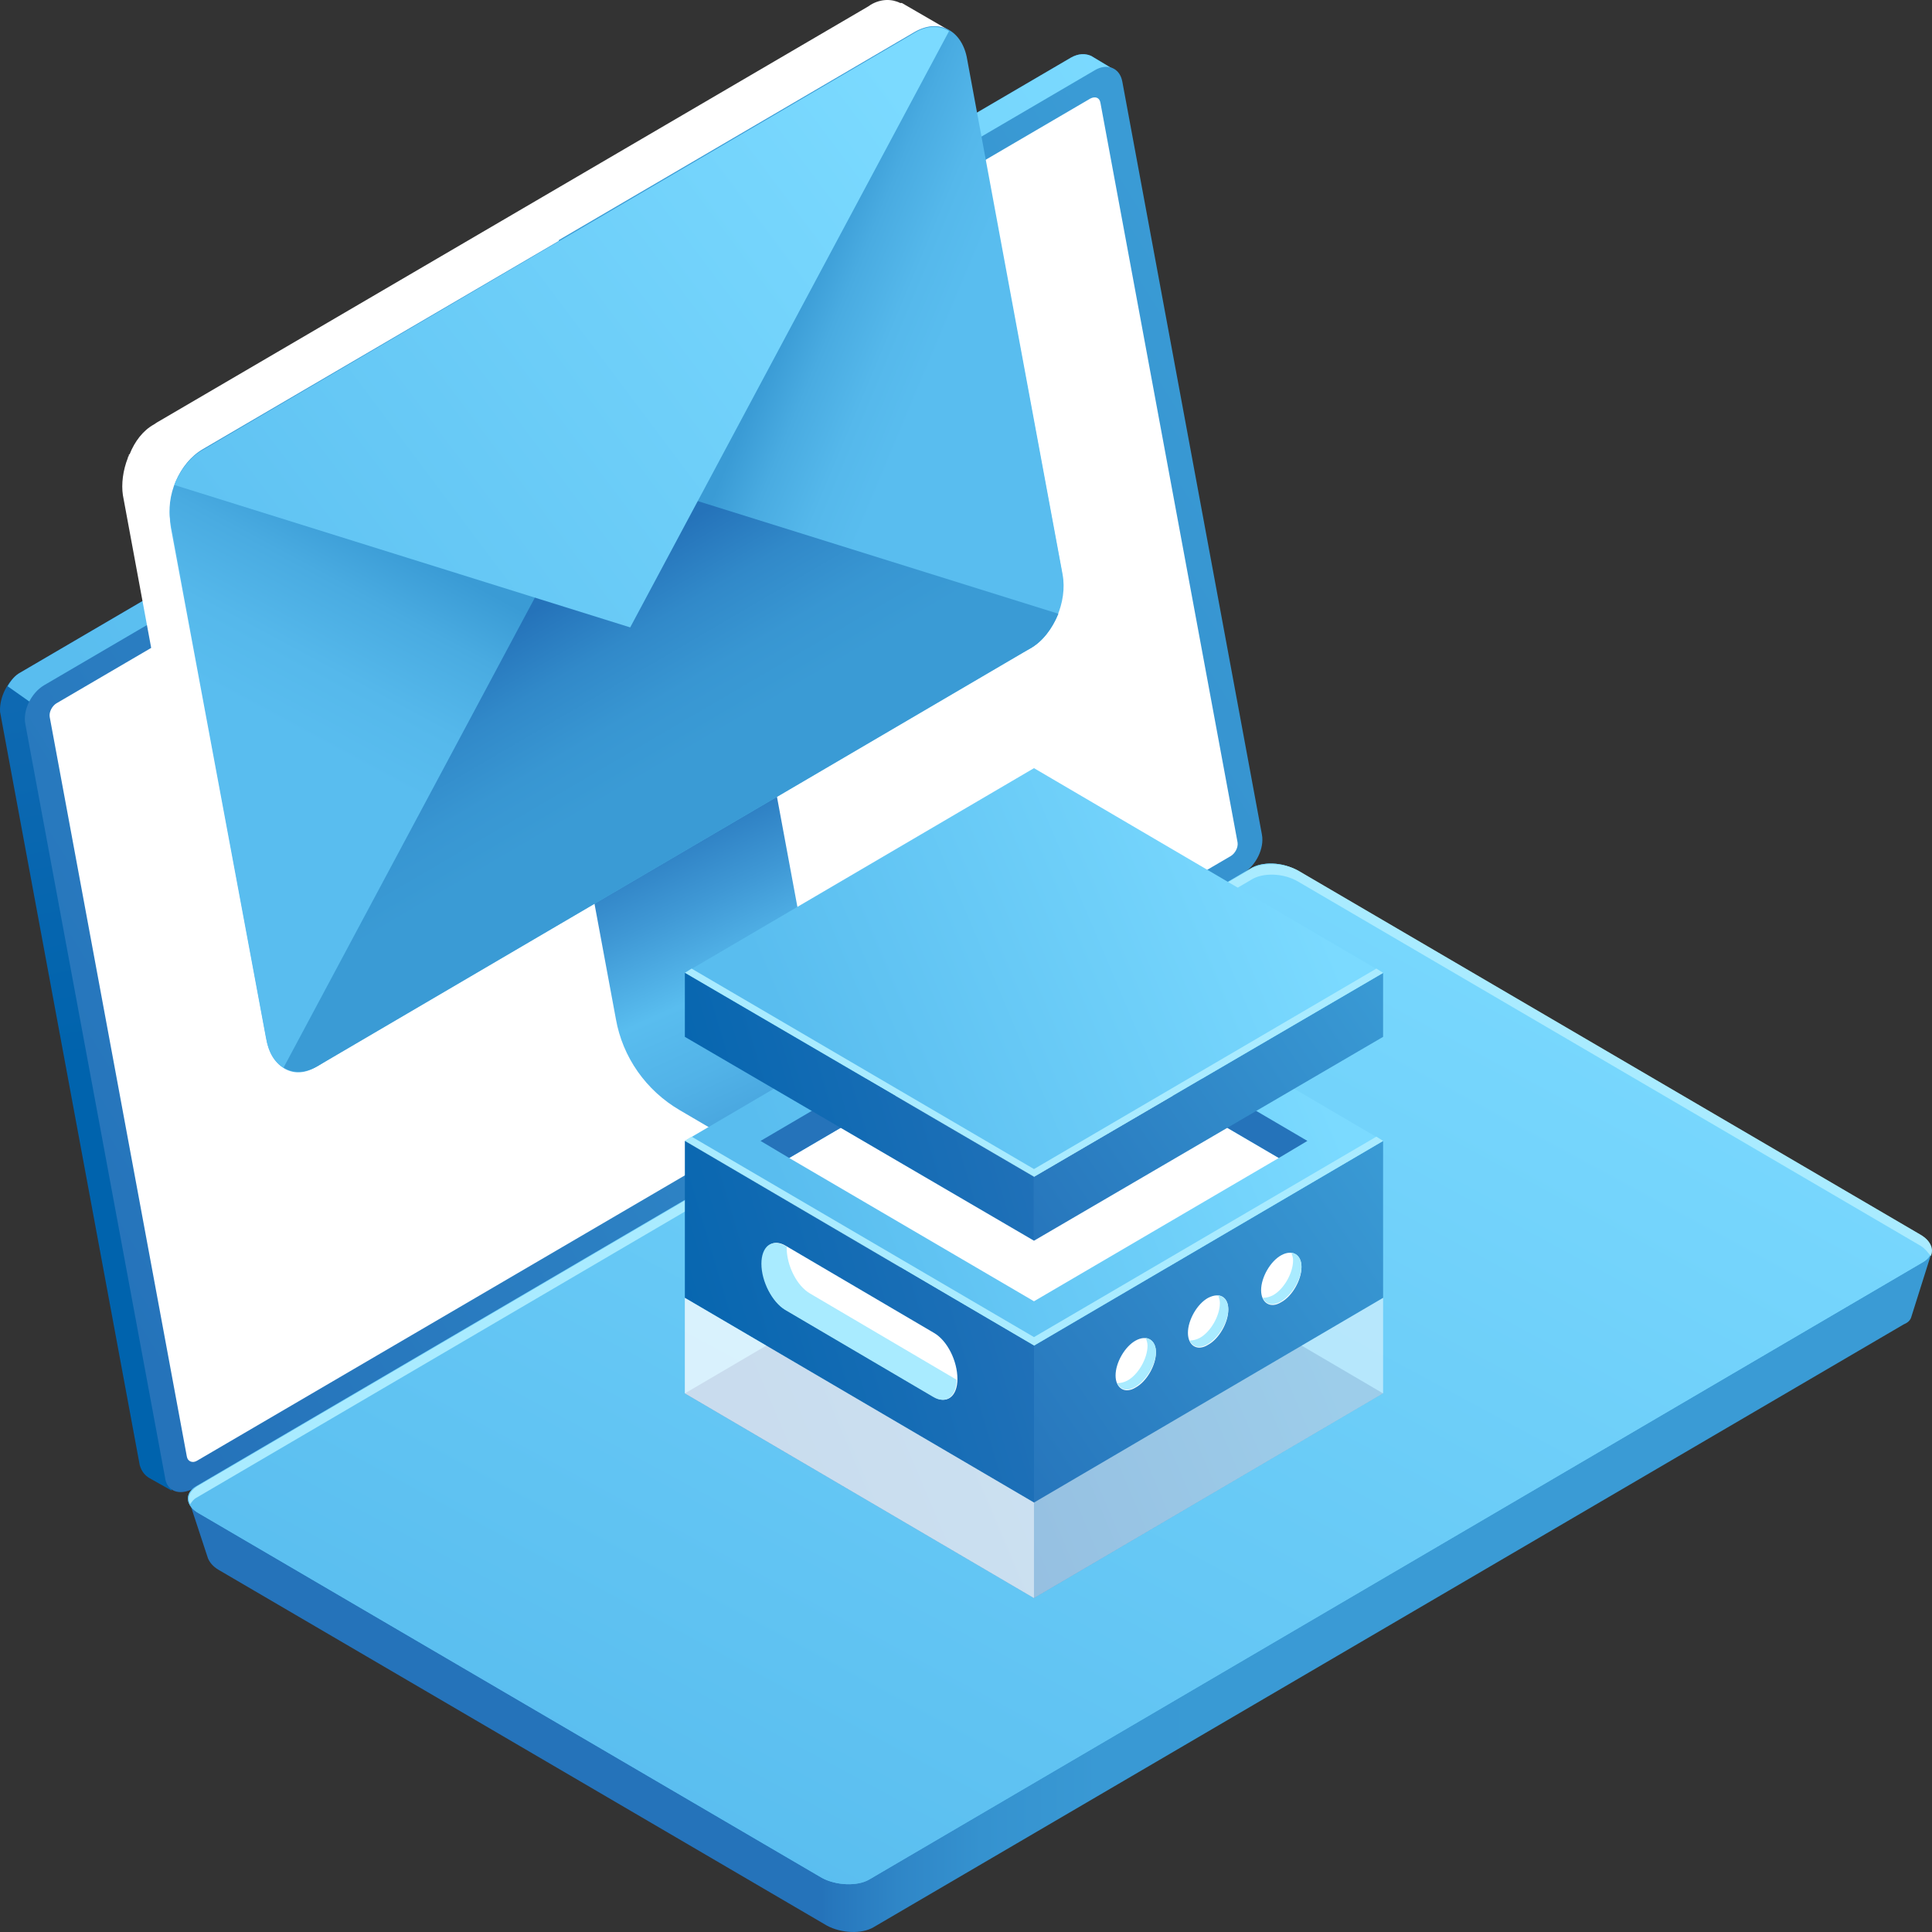 <svg width="242" height="242" viewBox="0 0 242 242" fill="none" xmlns="http://www.w3.org/2000/svg">
<rect x="0" y="0" width="242" height="242" fill="#333333" stroke="none"/>
<path d="M2.537 84.251L134.15 7.215C135.099 6.681 135.942 6.681 136.679 7.002L139.524 8.711L137.838 9.459L155.12 102.949C155.436 104.658 154.382 106.795 152.801 107.757L21.294 184.685L21.505 186.715L18.66 185.113C18.133 184.792 17.711 184.258 17.5 183.51L0.008 89.166C-0.097 87.349 0.957 85.213 2.537 84.251Z" fill="url(#paint0_linear_686_22591)"/>
<path d="M23.718 188.105L30.357 191.417L156.174 117.8C157.65 116.946 160.179 117.052 161.97 118.014L234.994 160.752L241.949 156.906L239.42 164.919C239.315 165.347 238.999 165.667 238.472 165.881L109.388 241.42C107.913 242.275 105.384 242.168 103.592 241.207L27.407 196.652C26.669 196.225 26.247 195.691 26.037 195.156L23.718 188.105Z" fill="url(#paint1_linear_686_22591)"/>
<path d="M2.537 84.251L134.15 7.215C135.099 6.681 135.942 6.681 136.679 7.002L139.524 8.711L137.838 9.459L155.12 102.949C155.436 104.658 154.382 106.795 152.801 107.757L86.732 146.435L0.957 85.96C1.378 85.213 1.905 84.571 2.537 84.251Z" fill="url(#paint2_linear_686_22591)"/>
<path d="M24.138 186.502L155.751 109.36C157.331 108.398 158.385 106.261 158.069 104.551L140.577 10.207C140.261 8.498 138.68 7.856 137.099 8.818L5.487 85.854C3.906 86.815 2.852 88.952 3.168 90.662L20.66 185.006C20.871 186.822 22.452 187.357 24.138 186.502Z" fill="url(#paint3_linear_686_22591)"/>
<path d="M24.667 182.976L154.172 107.223C154.699 106.902 155.12 106.154 155.015 105.513L137.839 12.878C137.734 12.237 137.207 12.023 136.574 12.344L7.069 88.097C6.542 88.418 6.121 89.166 6.226 89.807L23.402 182.442C23.508 183.083 24.14 183.296 24.667 182.976Z" fill="white"/>
<path d="M108.858 235.437L240.892 158.081C242.367 157.226 242.262 155.624 240.47 154.662L162.493 109.039C160.702 107.971 158.067 107.864 156.592 108.825L24.558 186.181C23.083 187.036 23.188 188.639 24.979 189.6L102.957 235.223C104.748 236.185 107.382 236.292 108.858 235.437Z" fill="url(#paint4_linear_686_22591)"/>
<path d="M108.858 235.437L240.892 158.081C242.367 157.226 242.262 155.624 240.47 154.662L162.493 109.039C160.702 107.971 158.067 107.864 156.592 108.825L24.558 186.181C23.083 187.036 23.188 188.639 24.979 189.6L102.957 235.223C104.748 236.185 107.382 236.292 108.858 235.437Z" fill="url(#paint5_linear_686_22591)"/>
<path d="M240.577 156.051L162.6 110.428C160.809 109.36 158.175 109.253 156.699 110.214L24.665 187.57C24.243 187.784 24.033 188.105 23.822 188.425C23.401 187.57 23.717 186.822 24.665 186.181L156.699 108.825C158.175 107.971 160.809 108.077 162.6 109.039L240.577 154.662C241.842 155.41 242.263 156.478 241.842 157.333C241.526 156.906 241.104 156.371 240.577 156.051Z" fill="#A9EBFF"/>
<path d="M91.788 101.987L85.465 68.224L91.261 67.156L100.007 114.274C100.955 119.082 103.8 123.249 108.015 125.707L151.324 151.029L148.374 156.158L109.385 133.4L87.783 144.832C87.783 144.832 74.717 132.652 74.612 132.331C74.506 132.011 71.872 112.031 71.872 112.031L91.788 101.987Z" fill="url(#paint6_linear_686_22591)"/>
<path d="M125.405 169.513L128.355 164.385L85.152 139.063C80.937 136.605 77.986 132.438 77.143 127.63L68.397 80.511L62.602 81.58L71.348 128.699C72.612 135.216 76.511 140.879 82.201 144.191L125.405 169.513Z" fill="white"/>
<path d="M16.026 57.326C16.026 57.219 16.026 57.219 16.132 57.112V57.005C16.132 57.005 16.132 56.898 16.237 56.898C16.869 55.296 17.923 53.907 19.293 53.159L19.609 52.945L64.182 26.875L108.756 0.805L109.072 0.591C110.336 -0.157 111.706 -0.157 112.76 0.377H112.865H112.971L118.872 3.796L115.5 5.292L127.302 68.651C127.618 70.254 127.302 72.07 126.67 73.673C126.67 73.673 126.67 73.78 126.564 73.78C126.564 73.78 126.564 73.887 126.459 73.887C125.827 75.49 124.773 76.879 123.403 77.626L34.467 129.66L35.31 133.613L29.725 130.301H29.619C28.566 129.66 27.723 128.592 27.407 126.882L15.394 62.027C15.183 60.638 15.394 58.929 16.026 57.326Z" fill="white"/>
<path d="M39.421 133.72L129.306 81.046C132.046 79.443 133.626 75.169 132.994 71.536L121.087 7.643C120.454 4.01 117.609 2.301 114.975 3.903L25.09 56.578C22.351 58.181 20.77 62.455 21.402 66.087L33.31 129.981C33.942 133.613 36.682 135.323 39.421 133.72Z" fill="url(#paint7_linear_686_22591)"/>
<path d="M25.408 56.257L69.981 30.187L83.996 105.299L39.844 133.507C36.894 135.216 34.048 133.827 33.416 130.408L21.404 65.553C20.666 62.134 22.457 57.967 25.408 56.257Z" fill="url(#paint8_linear_686_22591)"/>
<path d="M114.554 4.01L69.981 30.08L83.89 104.765L128.99 81.259C131.941 79.55 133.732 75.383 133.1 71.964L121.087 7.109C120.35 3.69 117.504 2.301 114.554 4.01Z" fill="url(#paint9_linear_686_22591)"/>
<path d="M132.574 76.879C131.837 78.695 130.572 80.404 128.991 81.259L39.845 133.507C38.264 134.468 36.683 134.468 35.524 133.72L75.461 59.035L132.574 76.879Z" fill="url(#paint10_linear_686_22591)"/>
<path d="M21.825 60.745C22.563 58.929 23.827 57.219 25.408 56.364L114.555 4.117C116.135 3.155 117.716 3.155 118.875 3.903L78.938 78.588L21.825 60.745Z" fill="url(#paint11_linear_686_22591)"/>
<path d="M129.512 200.178L173.242 174.535L129.512 148.892L85.781 174.535L129.512 200.178Z" fill="url(#paint12_linear_686_22591)"/>
<path d="M129.516 188.211L173.246 162.569V142.909L129.516 168.552V188.211Z" fill="url(#paint13_linear_686_22591)"/>
<path d="M129.516 168.552L173.246 142.909L129.516 117.266L85.785 142.909L129.516 168.552Z" fill="url(#paint14_linear_686_22591)"/>
<path d="M129.516 167.483L172.403 142.375L173.246 142.909L129.516 168.552L85.785 142.909L86.628 142.375L129.516 167.483Z" fill="#A9EBFF"/>
<path d="M129.516 127.096L160.18 145.046L129.516 162.996L98.852 145.046L129.516 127.096Z" fill="white"/>
<path d="M129.515 127.096L98.851 145.046L95.268 142.909L129.515 122.822L163.762 142.909L160.179 145.046L129.515 127.096Z" fill="#2573BA"/>
<path d="M85.785 162.569L129.516 188.211V168.552L85.785 142.909V162.569Z" fill="url(#paint15_linear_686_22591)"/>
<path d="M129.516 155.41L173.246 129.874V121.86L129.516 147.396V155.41Z" fill="url(#paint16_linear_686_22591)"/>
<path d="M129.516 147.396L173.246 121.86L129.516 96.218L85.785 121.86L129.516 147.396Z" fill="url(#paint17_linear_686_22591)"/>
<path d="M129.516 146.435L172.403 121.326L173.246 121.86L129.516 147.396L85.785 121.86L86.628 121.326L129.516 146.435Z" fill="#A9EBFF"/>
<path d="M85.785 129.874L129.516 155.41V147.396L85.785 121.86V129.874Z" fill="url(#paint18_linear_686_22591)"/>
<path opacity="0.5" d="M173.246 162.569V174.535L129.516 200.178V188.211L173.246 162.569Z" fill="white"/>
<path opacity="0.5" d="M85.785 162.569V174.535L129.516 200.178V188.211L85.785 162.569Z" fill="white"/>
<path opacity="0.5" d="M85.785 162.569V174.535L129.516 200.178V188.211L85.785 162.569Z" fill="white"/>
<path d="M116.975 174.963L98.429 164.064C96.743 163.103 95.479 160.538 95.479 158.295C95.479 156.051 96.849 155.089 98.429 156.051L116.975 166.949C118.661 167.911 119.926 170.475 119.926 172.719C119.926 174.963 118.556 175.924 116.975 174.963Z" fill="white"/>
<path d="M101.485 162.034C99.799 161.073 98.535 158.508 98.535 156.265V156.158L98.324 156.051C96.638 155.089 95.373 156.158 95.373 158.295C95.373 160.538 96.743 163.103 98.324 164.064L116.87 174.963C118.45 175.924 119.82 174.963 119.82 172.826L101.485 162.034Z" fill="#A9EBFF"/>
<path d="M144.793 169.407C144.793 171.009 143.634 173.039 142.264 173.787C140.894 174.642 139.735 173.894 139.735 172.291C139.735 170.689 140.894 168.659 142.264 167.911C143.634 167.163 144.793 167.804 144.793 169.407Z" fill="white"/>
<path d="M153.855 164.064C153.855 165.667 152.696 167.697 151.326 168.445C149.957 169.3 148.798 168.552 148.798 166.949C148.798 165.347 149.957 163.316 151.326 162.569C152.802 161.821 153.855 162.462 153.855 164.064Z" fill="white"/>
<path d="M163.023 158.722C163.023 160.325 161.864 162.355 160.494 163.103C159.125 163.957 157.965 163.21 157.965 161.607C157.965 160.004 159.125 157.974 160.494 157.226C161.864 156.478 163.023 157.119 163.023 158.722Z" fill="white"/>
<path d="M143.528 167.59C143.634 167.911 143.739 168.231 143.739 168.552C143.739 170.155 142.58 172.185 141.21 172.933C140.789 173.146 140.367 173.253 139.946 173.253C140.367 174.108 141.21 174.322 142.264 173.68C143.634 172.826 144.793 170.902 144.793 169.3C144.793 168.338 144.266 167.697 143.528 167.59Z" fill="#A9EBFF"/>
<path d="M152.591 162.248C152.696 162.569 152.802 162.889 152.802 163.21C152.802 164.812 151.643 166.842 150.273 167.59C149.851 167.804 149.43 167.911 149.008 167.911C149.43 168.766 150.273 168.979 151.326 168.338C152.696 167.483 153.855 165.56 153.855 163.958C153.855 162.996 153.329 162.355 152.591 162.248Z" fill="#A9EBFF"/>
<path d="M161.759 156.906C161.864 157.226 161.97 157.547 161.97 157.867C161.97 159.47 160.811 161.5 159.441 162.248C159.019 162.462 158.598 162.569 158.176 162.569C158.598 163.423 159.441 163.637 160.494 162.996C161.864 162.141 163.023 160.218 163.023 158.615C163.023 157.654 162.497 157.013 161.759 156.906Z" fill="#A9EBFF"/>
<defs>
<linearGradient id="paint0_linear_686_22591" x1="58.903" y1="-1.918" x2="83.69" y2="117.767" gradientUnits="userSpaceOnUse">
<stop stop-color="#2573BA"/>
<stop offset="1" stop-color="#0063AD"/>
</linearGradient>
<linearGradient id="paint1_linear_686_22591" x1="236.439" y1="179.712" x2="71.578" y2="179.712" gradientUnits="userSpaceOnUse">
<stop stop-color="#3A9BD5"/>
<stop offset="0.305" stop-color="#3A9BD5"/>
<stop offset="0.355" stop-color="#3A9BD5"/>
<stop offset="0.599" stop-color="#3999D4"/>
<stop offset="0.688" stop-color="#3592CF"/>
<stop offset="0.752" stop-color="#2F86C7"/>
<stop offset="0.804" stop-color="#2676BC"/>
<stop offset="0.81" stop-color="#2573BA"/>
</linearGradient>
<linearGradient id="paint2_linear_686_22591" x1="35.291" y1="124.554" x2="163.101" y2="40.762" gradientUnits="userSpaceOnUse">
<stop stop-color="#59BDEF"/>
<stop offset="1" stop-color="#7BDAFF"/>
</linearGradient>
<linearGradient id="paint3_linear_686_22591" x1="158.725" y1="47.578" x2="1.971" y2="145.343" gradientUnits="userSpaceOnUse">
<stop stop-color="#3A9BD5"/>
<stop offset="1" stop-color="#2573BA"/>
</linearGradient>
<linearGradient id="paint4_linear_686_22591" x1="97.475" y1="239.472" x2="174.025" y2="97.451" gradientUnits="userSpaceOnUse">
<stop stop-color="#59BDEF"/>
<stop offset="1" stop-color="#7BDAFF"/>
</linearGradient>
<linearGradient id="paint5_linear_686_22591" x1="97.475" y1="239.472" x2="174.025" y2="97.451" gradientUnits="userSpaceOnUse">
<stop stop-color="#59BDEF"/>
<stop offset="1" stop-color="#7BDAFF"/>
</linearGradient>
<linearGradient id="paint6_linear_686_22591" x1="119.005" y1="155.199" x2="85.932" y2="82.127" gradientUnits="userSpaceOnUse">
<stop stop-color="#2573BA"/>
<stop offset="0.208" stop-color="#3F98D5"/>
<stop offset="0.396" stop-color="#52B3E8"/>
<stop offset="0.506" stop-color="#59BDEF"/>
<stop offset="0.642" stop-color="#3F98D5"/>
<stop offset="0.796" stop-color="#2573BA"/>
</linearGradient>
<linearGradient id="paint7_linear_686_22591" x1="127.059" y1="39.562" x2="20.126" y2="59.456" gradientUnits="userSpaceOnUse">
<stop stop-color="#7BDAFF"/>
<stop offset="1" stop-color="#59BDEF"/>
</linearGradient>
<linearGradient id="paint8_linear_686_22591" x1="17.363" y1="183.274" x2="72.653" y2="80.297" gradientUnits="userSpaceOnUse">
<stop offset="0.768" stop-color="#59BDEF"/>
<stop offset="0.845" stop-color="#55B8EB"/>
<stop offset="0.932" stop-color="#49ABE1"/>
<stop offset="1" stop-color="#3A9BD5"/>
</linearGradient>
<linearGradient id="paint9_linear_686_22591" x1="163.721" y1="97.438" x2="87.864" y2="65.652" gradientUnits="userSpaceOnUse">
<stop offset="0.768" stop-color="#59BDEF"/>
<stop offset="0.845" stop-color="#55B8EB"/>
<stop offset="0.932" stop-color="#49ABE1"/>
<stop offset="1" stop-color="#3A9BD5"/>
</linearGradient>
<linearGradient id="paint10_linear_686_22591" x1="98.621" y1="184.043" x2="43.62" y2="90.128" gradientUnits="userSpaceOnUse">
<stop offset="0.768" stop-color="#3A9BD5"/>
<stop offset="0.839" stop-color="#3896D2"/>
<stop offset="0.918" stop-color="#3189C9"/>
<stop offset="1" stop-color="#2573BA"/>
</linearGradient>
<linearGradient id="paint11_linear_686_22591" x1="100.297" y1="-5.596" x2="-0.929" y2="70.337" gradientUnits="userSpaceOnUse">
<stop stop-color="#7BDAFF"/>
<stop offset="1" stop-color="#59BDEF"/>
</linearGradient>
<linearGradient id="paint12_linear_686_22591" x1="162.295" y1="160.245" x2="100.292" y2="186.516" gradientUnits="userSpaceOnUse">
<stop stop-color="#3A9BD5"/>
<stop offset="1" stop-color="#2573BA"/>
</linearGradient>
<linearGradient id="paint13_linear_686_22591" x1="177.098" y1="147.563" x2="121.742" y2="185.2" gradientUnits="userSpaceOnUse">
<stop stop-color="#3A9BD5"/>
<stop offset="1" stop-color="#2573BA"/>
</linearGradient>
<linearGradient id="paint14_linear_686_22591" x1="162.299" y1="128.629" x2="100.296" y2="154.9" gradientUnits="userSpaceOnUse">
<stop stop-color="#7BDAFF"/>
<stop offset="1" stop-color="#59BDEF"/>
</linearGradient>
<linearGradient id="paint15_linear_686_22591" x1="135.119" y1="157.145" x2="76.418" y2="174.598" gradientUnits="userSpaceOnUse">
<stop stop-color="#2573BA"/>
<stop offset="1" stop-color="#0063AD"/>
</linearGradient>
<linearGradient id="paint16_linear_686_22591" x1="174.366" y1="122.585" x2="124.891" y2="156.223" gradientUnits="userSpaceOnUse">
<stop stop-color="#3A9BD5"/>
<stop offset="1" stop-color="#2573BA"/>
</linearGradient>
<linearGradient id="paint17_linear_686_22591" x1="162.299" y1="107.562" x2="100.296" y2="133.833" gradientUnits="userSpaceOnUse">
<stop stop-color="#7BDAFF"/>
<stop offset="1" stop-color="#59BDEF"/>
</linearGradient>
<linearGradient id="paint18_linear_686_22591" x1="132.853" y1="130.949" x2="78.994" y2="146.963" gradientUnits="userSpaceOnUse">
<stop stop-color="#2573BA"/>
<stop offset="1" stop-color="#0063AD"/>
</linearGradient>
</defs>
</svg>
